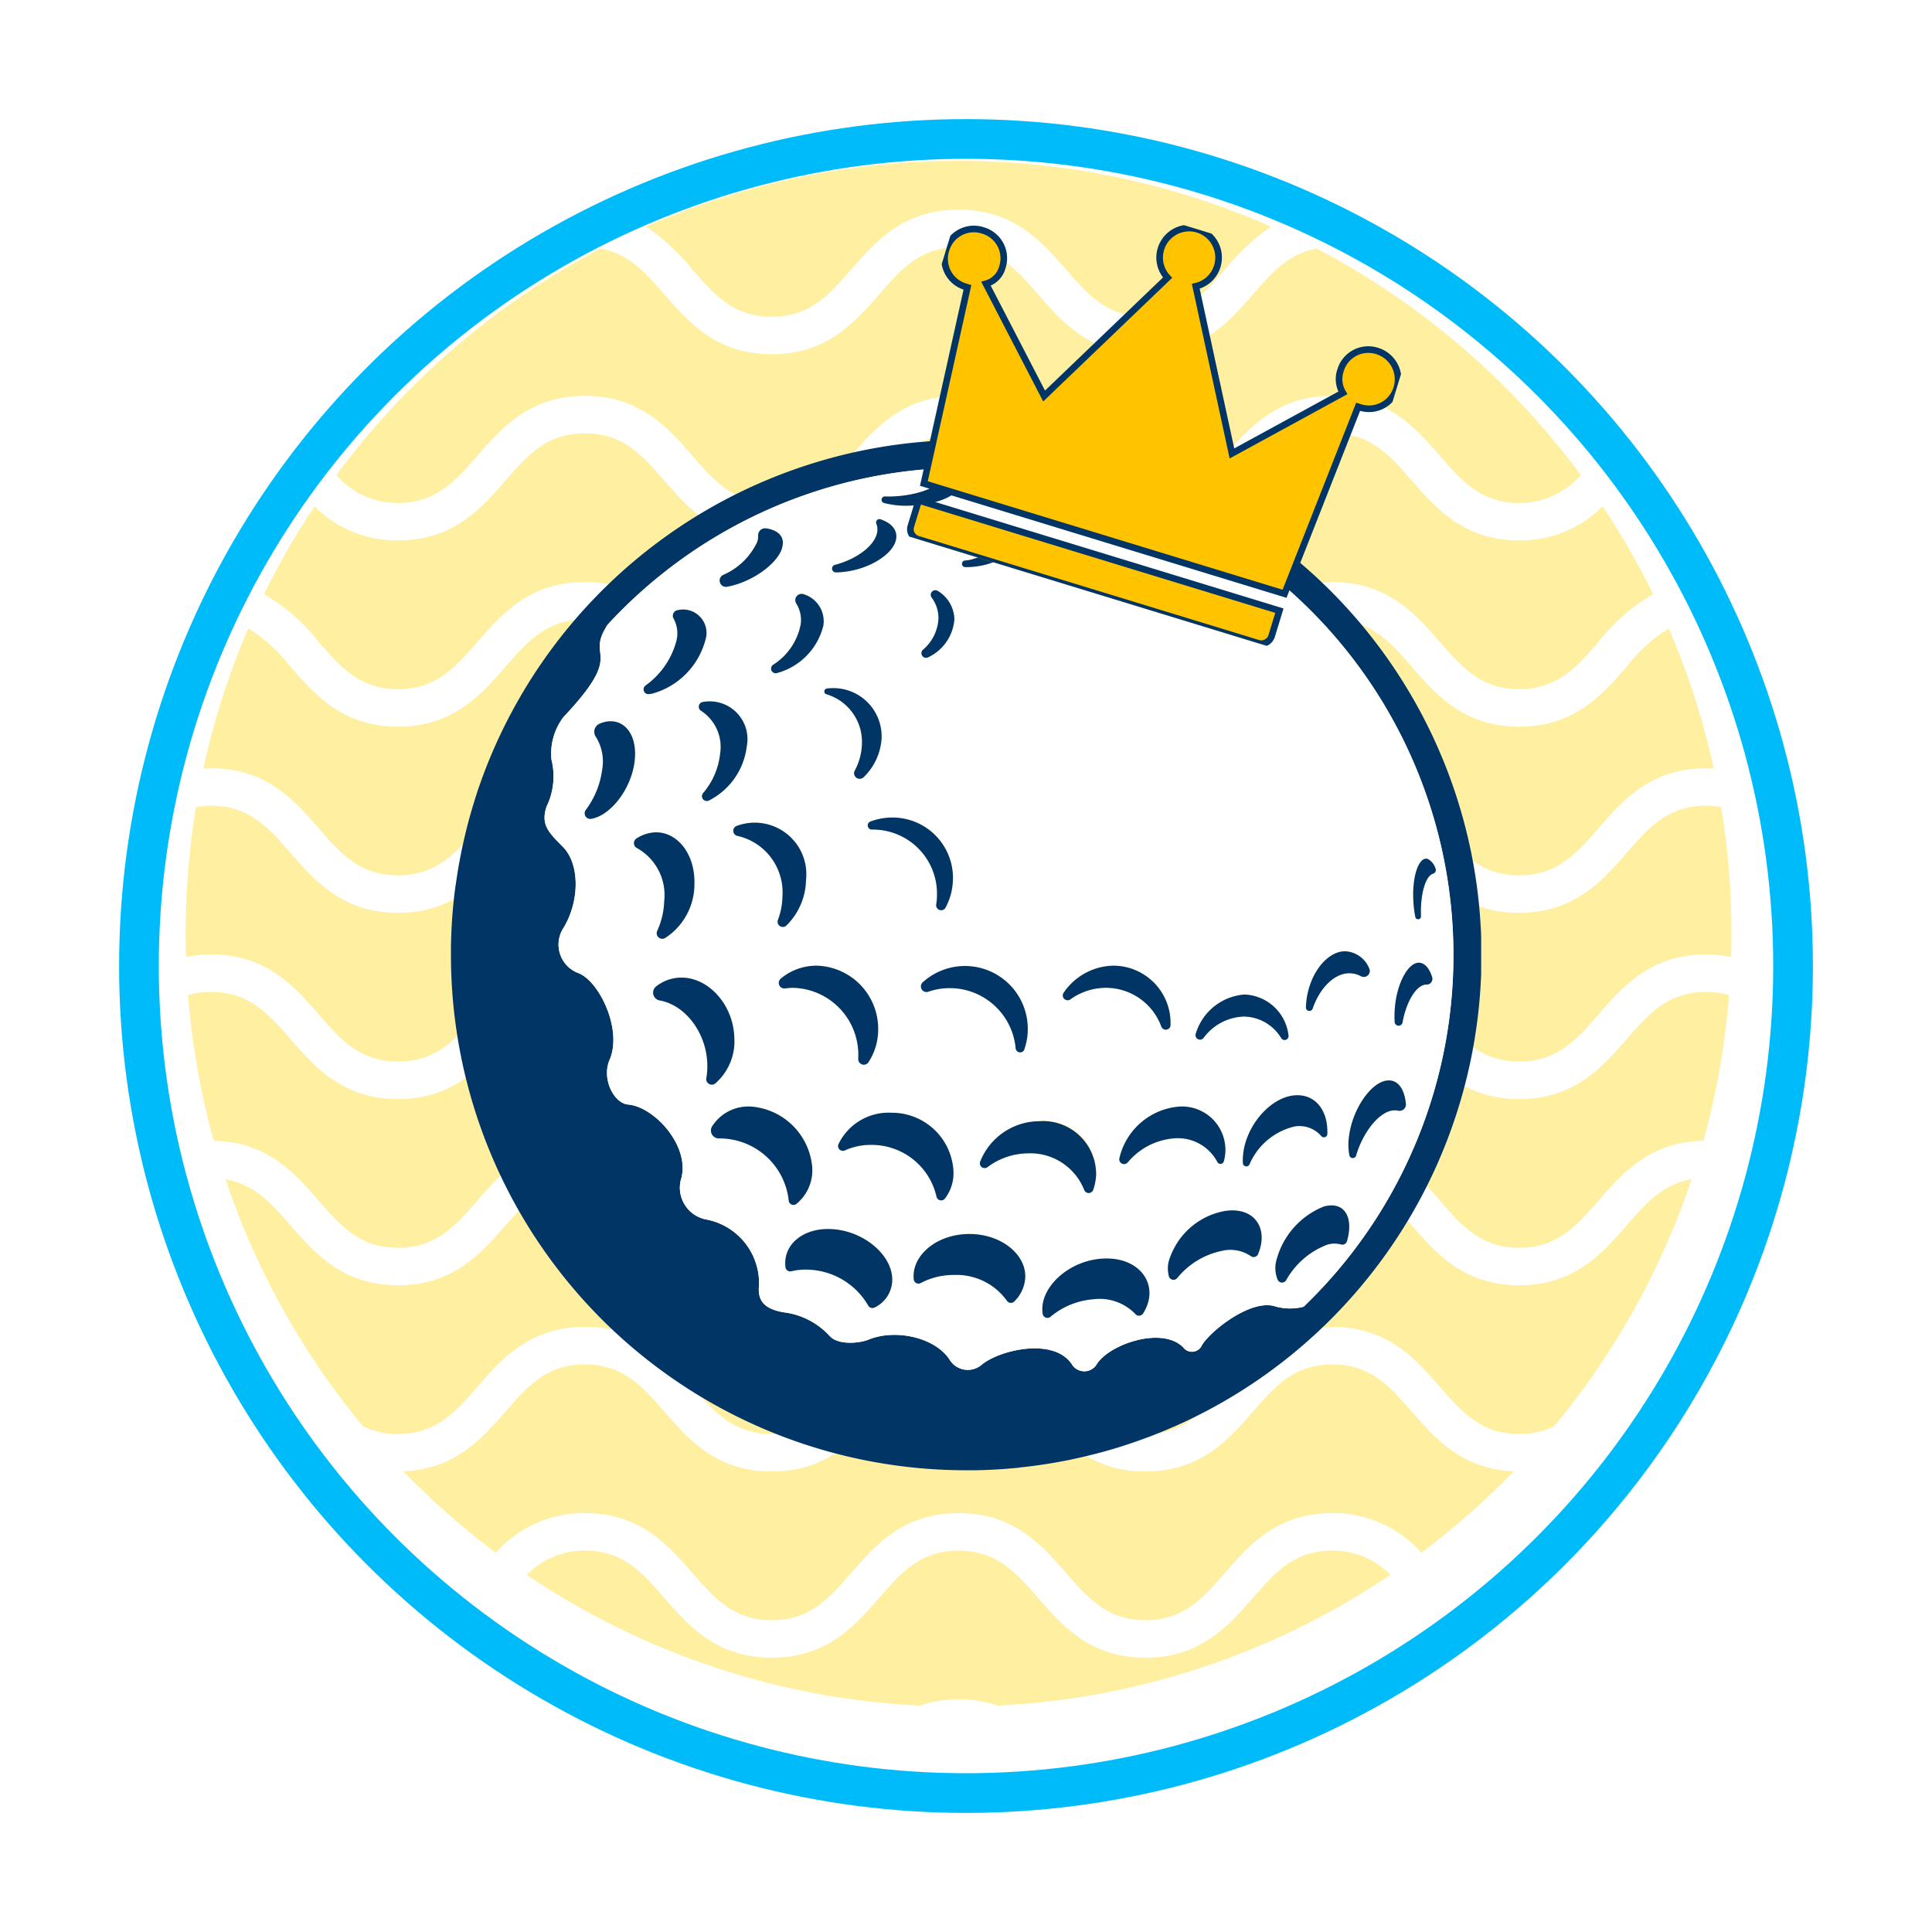 <svg xmlns="http://www.w3.org/2000/svg" xmlns:xlink="http://www.w3.org/1999/xlink" width="146" height="146" viewBox="0 0 146 146">
  <defs>
    <filter id="Ellipse_1" x="0" y="0" width="146" height="146" filterUnits="userSpaceOnUse">
      <feOffset dy="3" input="SourceAlpha"/>
      <feGaussianBlur stdDeviation="3" result="blur"/>
      <feFlood flood-color="#003566" flood-opacity="0.322"/>
      <feComposite operator="in" in2="blur"/>
      <feComposite in="SourceGraphic"/>
    </filter>
    <clipPath id="clip-path">
      <rect id="Rectangle_12" data-name="Rectangle 12" width="116.816" height="116.743" fill="none"/>
    </clipPath>
    <clipPath id="clip-path-2">
      <rect id="Rectangle_10" data-name="Rectangle 10" width="77.858" height="77.857" fill="none"/>
    </clipPath>
    <clipPath id="clip-path-3">
      <rect id="Rectangle_11" data-name="Rectangle 11" width="35.623" height="28.573" fill="#ffc300" stroke="#003566" stroke-width="0.5"/>
    </clipPath>
  </defs>
  <g id="player1_" data-name="player1`" transform="translate(-114.299 -314.299)">
    <g transform="matrix(1, 0, 0, 1, 114.3, 314.3)" filter="url(#Ellipse_1)">
      <g id="Ellipse_1-2" data-name="Ellipse 1" transform="translate(9 6)" fill="#fff" stroke="#00bbf9" stroke-width="3">
        <circle cx="64" cy="64" r="64" stroke="none"/>
        <circle cx="64" cy="64" r="62.5" fill="none"/>
      </g>
    </g>
    <g id="Group_9" data-name="Group 9" transform="translate(128.33 326.447)">
      <g id="Group_8" data-name="Group 8" clip-path="url(#clip-path)">
        <path id="Path_40" data-name="Path 40" d="M144.044,8.227c1.667,1.911,3.107,3.561,5.994,3.561s4.326-1.65,5.994-3.561C157.885,6.1,159.985,3.7,164.159,3.7s6.274,2.407,8.128,4.532c1.667,1.911,3.107,3.561,5.993,3.561s4.325-1.65,5.993-3.561a15.967,15.967,0,0,1,3.493-3.252,58.536,58.536,0,0,0-47.219,0,15.955,15.955,0,0,1,3.5,3.254" transform="translate(-105.746 -0.001)" fill="rgba(255,214,10,0.38)"/>
        <path id="Path_41" data-name="Path 41" d="M150.351,375.422c-3.9-.153-5.93-2.464-7.721-4.517-1.667-1.911-3.106-3.561-5.992-3.561s-4.325,1.65-5.993,3.561c-1.853,2.124-3.953,4.531-8.127,4.531s-6.275-2.407-8.128-4.531c-1.667-1.911-3.107-3.561-5.994-3.561s-4.326,1.65-5.993,3.561c-1.853,2.124-3.954,4.531-8.128,4.531s-6.275-2.407-8.128-4.531c-1.667-1.911-3.107-3.561-5.994-3.561s-4.326,1.65-5.994,3.561c-1.792,2.054-3.821,4.366-7.727,4.517a58.743,58.743,0,0,0,6.989,6.16,8.9,8.9,0,0,1,6.731-3c4.174,0,6.275,2.407,8.128,4.532,1.667,1.911,3.107,3.561,5.994,3.561s4.326-1.65,5.994-3.561c1.853-2.124,3.954-4.532,8.128-4.532s6.274,2.407,8.128,4.532c1.667,1.911,3.107,3.561,5.993,3.561s4.325-1.65,5.993-3.561c1.853-2.124,3.953-4.532,8.127-4.532a8.9,8.9,0,0,1,6.728,3,58.711,58.711,0,0,0,6.986-6.157" transform="translate(-49.984 -276.386)" fill="rgba(255,214,10,0.38)"/>
        <path id="Path_42" data-name="Path 42" d="M118.061,314.074c-1.853,2.124-3.954,4.531-8.128,4.531s-6.274-2.407-8.127-4.531c-1.667-1.911-3.107-3.561-5.992-3.561s-4.326,1.65-5.993,3.561c-1.853,2.124-3.953,4.531-8.127,4.531s-6.275-2.407-8.128-4.531c-1.667-1.911-3.107-3.561-5.993-3.561s-4.326,1.65-5.993,3.561c-1.853,2.124-3.954,4.531-8.128,4.531s-6.275-2.407-8.128-4.531c-1.667-1.911-3.107-3.561-5.994-3.561s-4.326,1.65-5.994,3.561c-1.853,2.124-3.954,4.531-8.128,4.531s-6.275-2.407-8.129-4.531c-1.443-1.654-2.718-3.11-4.905-3.473a58.3,58.3,0,0,0,10.379,18.654,5.841,5.841,0,0,0,2.655.59c2.886,0,4.326-1.65,5.994-3.561,1.853-2.124,3.954-4.531,8.128-4.531s6.275,2.407,8.128,4.531c1.667,1.911,3.107,3.561,5.994,3.561s4.326-1.65,5.994-3.561c1.853-2.124,3.954-4.531,8.128-4.531s6.274,2.407,8.128,4.531c1.667,1.911,3.107,3.561,5.993,3.561s4.326-1.65,5.993-3.561c1.853-2.124,3.953-4.531,8.127-4.531s6.274,2.407,8.127,4.531c1.667,1.911,3.106,3.561,5.992,3.561a5.839,5.839,0,0,0,2.647-.587A58.306,58.306,0,0,0,122.962,310.6c-2.185.363-3.459,1.819-4.9,3.472" transform="translate(-9.16 -233.627)" fill="rgba(255,214,10,0.38)"/>
        <path id="Path_43" data-name="Path 43" d="M165,424.176c-2.886,0-4.325,1.65-5.993,3.561-1.853,2.124-3.953,4.531-8.127,4.531s-6.275-2.407-8.128-4.531c-1.667-1.911-3.107-3.561-5.993-3.561s-4.326,1.65-5.993,3.561c-1.853,2.124-3.954,4.531-8.128,4.531s-6.275-2.407-8.128-4.531c-1.667-1.911-3.107-3.561-5.994-3.561a6,6,0,0,0-4.386,1.833,58.091,58.091,0,0,0,29.68,9.88,9.409,9.409,0,0,1,5.9,0,58.09,58.09,0,0,0,29.675-9.882A6,6,0,0,0,165,424.176" transform="translate(-78.349 -319.146)" fill="rgba(255,214,10,0.38)"/>
        <path id="Path_44" data-name="Path 44" d="M116.032,196.95a6.574,6.574,0,0,0-1.138-.1c-2.887,0-4.326,1.65-5.994,3.561-1.853,2.124-3.954,4.531-8.128,4.531s-6.274-2.407-8.126-4.531c-1.667-1.911-3.106-3.561-5.992-3.561s-4.326,1.65-5.993,3.561c-1.853,2.124-3.953,4.531-8.127,4.531s-6.275-2.407-8.128-4.531c-1.667-1.911-3.107-3.561-5.993-3.561s-4.326,1.65-5.994,3.561c-1.853,2.124-3.953,4.531-8.128,4.531s-6.275-2.407-8.128-4.531c-1.667-1.911-3.107-3.561-5.994-3.561s-4.326,1.65-5.994,3.561c-1.853,2.124-3.954,4.531-8.128,4.531s-6.275-2.407-8.129-4.531c-1.667-1.911-3.108-3.561-5.995-3.561a6.579,6.579,0,0,0-1.141.1A58.8,58.8,0,0,0,0,206.518c0,.59.011,1.177.029,1.763a9.44,9.44,0,0,1,1.9-.189c4.175,0,6.275,2.408,8.129,4.531,1.668,1.911,3.108,3.561,5.995,3.561s4.326-1.65,5.994-3.561C23.9,210.5,26,208.091,30.17,208.091s6.275,2.408,8.128,4.531c1.667,1.911,3.107,3.561,5.994,3.561s4.326-1.65,5.994-3.561c1.853-2.124,3.954-4.531,8.128-4.531s6.274,2.408,8.128,4.531c1.667,1.911,3.107,3.561,5.993,3.561s4.326-1.65,5.993-3.561c1.853-2.124,3.953-4.531,8.127-4.531s6.274,2.408,8.127,4.531c1.667,1.911,3.107,3.561,5.992,3.561s4.326-1.65,5.993-3.561c1.853-2.124,3.954-4.531,8.128-4.531a9.454,9.454,0,0,1,1.894.189c.017-.586.029-1.172.029-1.762a58.783,58.783,0,0,0-.784-9.568" transform="translate(0 -148.11)" fill="rgba(255,214,10,0.38)"/>
        <path id="Path_45" data-name="Path 45" d="M112.973,143.582c-1.853,2.124-3.954,4.531-8.128,4.531s-6.274-2.408-8.127-4.532c-1.667-1.911-3.107-3.561-5.992-3.561s-4.325,1.65-5.993,3.561c-1.853,2.124-3.953,4.532-8.127,4.532s-6.275-2.408-8.128-4.532c-1.667-1.911-3.107-3.561-5.993-3.561s-4.326,1.65-5.993,3.561c-1.853,2.124-3.954,4.532-8.128,4.532s-6.275-2.408-8.128-4.531c-1.667-1.911-3.107-3.561-5.994-3.561s-4.326,1.65-5.994,3.561c-1.853,2.124-3.954,4.531-8.128,4.531s-6.275-2.408-8.129-4.531a11.923,11.923,0,0,0-3.185-2.891,57.958,57.958,0,0,0-3.395,10.591c.192-.011.384-.021.585-.021,4.174,0,6.275,2.407,8.129,4.531,1.667,1.911,3.107,3.561,5.995,3.561s4.326-1.65,5.994-3.561c1.853-2.124,3.954-4.531,8.128-4.531s6.275,2.407,8.128,4.531c1.667,1.911,3.107,3.561,5.994,3.561s4.326-1.65,5.994-3.561c1.853-2.124,3.954-4.531,8.128-4.531s6.274,2.407,8.128,4.531c1.667,1.911,3.107,3.561,5.993,3.561s4.325-1.65,5.993-3.561c1.853-2.124,3.953-4.531,8.127-4.531s6.274,2.407,8.127,4.531c1.667,1.911,3.106,3.561,5.992,3.561s4.326-1.65,5.993-3.561c1.853-2.124,3.954-4.531,8.128-4.531.2,0,.391.01.582.021a57.944,57.944,0,0,0-3.395-10.589,11.931,11.931,0,0,0-3.181,2.89" transform="translate(-4.073 -105.35)" fill="rgba(255,214,10,0.38)"/>
        <path id="Path_46" data-name="Path 46" d="M10.611,269.453c1.667,1.911,3.107,3.561,5.995,3.561s4.326-1.65,5.994-3.561c1.853-2.124,3.954-4.531,8.128-4.531s6.275,2.407,8.128,4.531c1.667,1.911,3.107,3.561,5.994,3.561s4.326-1.65,5.994-3.561c1.853-2.124,3.954-4.531,8.128-4.531s6.274,2.407,8.128,4.532c1.667,1.91,3.107,3.561,5.993,3.561s4.326-1.65,5.993-3.561c1.853-2.124,3.953-4.532,8.127-4.532s6.274,2.407,8.127,4.532c1.667,1.911,3.107,3.561,5.992,3.561s4.326-1.65,5.993-3.561c1.822-2.089,3.888-4.446,7.926-4.524a58.228,58.228,0,0,0,1.941-11.01,6.207,6.207,0,0,0-1.739-.237c-2.886,0-4.326,1.65-5.994,3.561-1.853,2.124-3.954,4.531-8.128,4.531s-6.274-2.407-8.127-4.531c-1.667-1.911-3.107-3.561-5.992-3.561s-4.325,1.65-5.993,3.561c-1.853,2.124-3.953,4.531-8.127,4.531s-6.275-2.407-8.128-4.531c-1.667-1.911-3.107-3.561-5.994-3.561s-4.326,1.65-5.993,3.561c-1.853,2.124-3.954,4.531-8.128,4.531s-6.275-2.407-8.128-4.531c-1.667-1.911-3.107-3.561-5.994-3.561s-4.326,1.65-5.994,3.561c-1.853,2.124-3.954,4.531-8.128,4.531s-6.275-2.407-8.129-4.531c-1.667-1.911-3.108-3.561-5.995-3.561a6.209,6.209,0,0,0-1.742.237,58.219,58.219,0,0,0,1.941,11.009c4.04.077,6.107,2.435,7.929,4.524" transform="translate(-0.558 -190.869)" fill="rgba(255,214,10,0.38)"/>
        <path id="Path_47" data-name="Path 47" d="M28.054,98.961c1.667,1.911,3.108,3.561,5.995,3.561s4.326-1.65,5.994-3.561C41.9,96.837,44,94.429,48.17,94.429s6.275,2.407,8.128,4.531c1.667,1.911,3.107,3.561,5.994,3.561s4.326-1.65,5.994-3.561c1.853-2.124,3.954-4.531,8.128-4.531s6.274,2.407,8.128,4.531c1.667,1.911,3.107,3.561,5.993,3.561s4.326-1.65,5.993-3.561c1.853-2.124,3.953-4.531,8.127-4.531s6.274,2.407,8.127,4.531c1.667,1.911,3.107,3.561,5.992,3.561s4.326-1.65,5.993-3.561a14.2,14.2,0,0,1,4.127-3.613,58.351,58.351,0,0,0-3.816-6.646,8.7,8.7,0,0,1-6.3,2.581c-4.174,0-6.274-2.407-8.127-4.532-1.667-1.911-3.106-3.561-5.992-3.561s-4.325,1.65-5.993,3.561c-1.853,2.124-3.953,4.532-8.127,4.532s-6.275-2.407-8.128-4.532C80.739,84.84,79.3,83.19,76.413,83.19s-4.326,1.65-5.993,3.561c-1.853,2.124-3.954,4.532-8.128,4.532s-6.275-2.407-8.128-4.531C52.5,84.84,51.057,83.19,48.17,83.19s-4.326,1.65-5.994,3.561c-1.853,2.124-3.954,4.531-8.128,4.531A8.7,8.7,0,0,1,27.741,88.7a58.351,58.351,0,0,0-3.817,6.647,14.188,14.188,0,0,1,4.13,3.614" transform="translate(-18 -62.591)" fill="rgba(255,214,10,0.38)"/>
        <path id="Path_48" data-name="Path 48" d="M115.263,29.92c-1.853,2.124-3.953,4.532-8.127,4.532s-6.275-2.408-8.128-4.532c-1.667-1.911-3.107-3.561-5.994-3.561s-4.326,1.65-5.993,3.561c-1.853,2.124-3.954,4.532-8.128,4.532s-6.275-2.408-8.128-4.531c-1.421-1.629-2.681-3.065-4.809-3.454A58.674,58.674,0,0,0,45.989,43.591a6.164,6.164,0,0,0,4.661,2.1c2.887,0,4.326-1.65,5.994-3.561C58.5,40.006,60.6,37.6,64.772,37.6s6.275,2.407,8.128,4.531c1.667,1.911,3.107,3.561,5.994,3.561s4.326-1.65,5.994-3.561c1.853-2.124,3.954-4.531,8.128-4.531s6.274,2.407,8.128,4.531c1.667,1.911,3.107,3.561,5.993,3.561s4.326-1.65,5.993-3.561c1.853-2.124,3.953-4.531,8.127-4.531s6.274,2.407,8.127,4.531c1.667,1.911,3.107,3.561,5.992,3.561a6.16,6.16,0,0,0,4.658-2.1,58.664,58.664,0,0,0-19.967-17.125c-2.124.391-3.382,1.825-4.8,3.453" transform="translate(-34.602 -19.832)" fill="rgba(255,214,10,0.38)"/>
      </g>
    </g>
    <g id="Group_2" data-name="Group 2" transform="translate(148.37 347.549)">
      <g id="Group_1" data-name="Group 1" clip-path="url(#clip-path-2)">
        <path id="Path_1" data-name="Path 1" d="M38.929,0A38.944,38.944,0,0,0,1.97,26.672l0,.011q-.082.245-.159.49a.087.087,0,0,0,0,.014q-.4,1.26-.713,2.556s0,.005,0,.009q-.059.243-.115.488c-.006.029-.012.058-.02.086-.031.138-.061.276-.091.415-.009.041-.017.081-.026.122-.027.127-.053.256-.079.384-.009.046-.018.093-.028.139-.024.124-.047.248-.07.372-.01.048-.019.1-.028.146-.022.124-.045.248-.066.372l-.024.143c-.022.13-.044.26-.064.391-.006.041-.013.083-.02.125-.023.151-.046.3-.068.456,0,.02-.005.04-.009.06Q.309,33.974.249,34.5c-.005.046-.01.093-.015.139l-.04.378c-.005.061-.012.123-.017.184-.011.112-.021.224-.031.336-.005.068-.011.135-.017.2-.008.107-.017.214-.024.321-.005.07-.011.142-.015.213-.007.1-.013.208-.02.313,0,.072-.009.145-.012.217-.005.1-.011.209-.015.315,0,.071-.007.143-.01.215,0,.109-.008.217-.012.325,0,.069,0,.137-.006.2,0,.119-.005.238-.008.357,0,.058,0,.116,0,.174q0,.266,0,.532A38.929,38.929,0,0,0,38.929,77.857c.182,0,.363,0,.543,0l.177,0,.367-.008.207-.007c.112,0,.225-.007.337-.012l.215-.009.332-.017.21-.012.346-.022.192-.013.4-.033.13-.011q.27-.023.538-.051L43,77.646l.454-.05.166-.02.366-.045.186-.025.347-.048.188-.028.352-.053.175-.029.384-.064.137-.024q.531-.094,1.057-.2l.063-.014.454-.1.128-.029c.13-.029.26-.059.39-.089l.143-.034.381-.093.137-.035.4-.1.11-.029c.159-.043.318-.086.476-.13l.028-.008q.528-.148,1.05-.312l.015-.005q.245-.076.487-.157l.071-.023.436-.147.08-.028.436-.153.065-.024q.241-.087.48-.176l.011,0q1.022-.385,2.015-.825l.006,0c.163-.072.326-.146.487-.22l.009,0A38.934,38.934,0,0,0,38.929,0M64.441,65.5a4.112,4.112,0,0,1-2.128-.022c-1.892-.623-5.052,1.981-5.576,2.969a.823.823,0,0,1-1.4.115c-1.622-1.622-5.647-.193-6.538,1.3a1.1,1.1,0,0,1-1.833.045c-1.333-2.135-5.49-1.161-6.861-.02a1.608,1.608,0,0,1-2.385-.339c-1.107-1.776-4.188-2.385-6.162-1.562-.646.27-2.339.452-2.97-.318a5.636,5.636,0,0,0-3.474-1.753c-1.574-.282-1.946-.982-1.825-2.072a4.911,4.911,0,0,0-3.98-4.936,2.449,2.449,0,0,1-1.941-2.963c.813-2.492-1.97-5.559-3.972-5.725-1.074-.089-2.028-1.939-1.4-3.386.988-2.293-.806-5.985-2.384-6.556A2.3,2.3,0,0,1,8.5,36.887c1.241-2.031,1.255-4.851-.045-6.151C7.331,29.607,6.794,29.05,7.233,27.7a5.221,5.221,0,0,0,.37-3.546,4.555,4.555,0,0,1,.911-3.22c4.625-4.908,1.769-4.356,3.183-6.738.039-.066.076-.133.113-.2A36.837,36.837,0,1,1,64.441,65.5" transform="translate(0 0)" fill="#003566"/>
        <path id="Path_2" data-name="Path 2" d="M111.313,23.46A36.74,36.74,0,0,0,84.194,35.367c-.037.066-.074.133-.113.2-1.414,2.382,1.442,1.829-3.183,6.738a4.555,4.555,0,0,0-.911,3.22,5.221,5.221,0,0,1-.37,3.546c-.439,1.35.1,1.908,1.226,3.036,1.3,1.3,1.287,4.121.045,6.151A2.3,2.3,0,0,0,82,61.649c1.578.571,3.372,4.263,2.384,6.556-.625,1.447.33,3.3,1.4,3.386,2,.166,4.785,3.232,3.972,5.725A2.449,2.449,0,0,0,91.7,80.278a4.911,4.911,0,0,1,3.98,4.936C95.558,86.3,95.93,87,97.5,87.287a5.636,5.636,0,0,1,3.474,1.753c.631.77,2.324.588,2.97.318,1.974-.823,5.055-.214,6.162,1.562a1.608,1.608,0,0,0,2.385.339c1.37-1.14,5.528-2.114,6.861.02a1.1,1.1,0,0,0,1.833-.045c.891-1.5,4.916-2.924,6.538-1.3a.823.823,0,0,0,1.4-.115c.524-.988,3.684-3.592,5.576-2.969a4.112,4.112,0,0,0,2.128.022,36.837,36.837,0,0,0-25.512-63.41M137,64.218c.086-2.309,1.51-4.21,2.958-4.21a2.066,2.066,0,0,1,1.818,1.277.455.455,0,0,1-.623.609,1.806,1.806,0,0,0-.878-.222c-1.122,0-2.227,1.1-2.768,2.669a.261.261,0,0,1-.508-.094c0-.01,0-.019,0-.029m-8.324,2.008a4.173,4.173,0,0,1,3.683-2.955,3.482,3.482,0,0,1,3.322,3.082.3.3,0,0,1-.548.217,3.342,3.342,0,0,0-2.848-1.63,3.935,3.935,0,0,0-3.02,1.613.341.341,0,0,1-.589-.326m-9.987-3.084a4.632,4.632,0,0,1,3.777-2.047,4.329,4.329,0,0,1,4.3,4.474.361.361,0,0,1-.7.127,4.464,4.464,0,0,0-4.189-2.928,4.642,4.642,0,0,0-2.686.875.362.362,0,0,1-.507-.5m-4.24-37.505a4.345,4.345,0,0,0,3.036-.7.452.452,0,0,1,.6-.07.849.849,0,0,1,.308.344c.262.61-1.061,1.193-2.994,1.123a8.854,8.854,0,0,1-1-.091.3.3,0,0,1,.054-.6M98.3,62.769a4.465,4.465,0,0,0-.65.046.422.422,0,0,1-.331-.741,4.208,4.208,0,0,1,2.722-.978,4.775,4.775,0,0,1,4.64,4.746,4.525,4.525,0,0,1-.732,2.547.422.422,0,0,1-.774-.252c0-.1.007-.2.005-.3A5.06,5.06,0,0,0,98.3,62.769M94.051,51.287a.393.393,0,0,1-.065-.756,3.9,3.9,0,0,1,5.237,4.091,4.946,4.946,0,0,1-1.48,3.432.393.393,0,0,1-.642-.42,5.333,5.333,0,0,0,.341-1.78,4.371,4.371,0,0,0-3.391-4.567m10.152-.479a.316.316,0,0,1-.117-.611,4.736,4.736,0,0,1,1.567-.3,4.568,4.568,0,0,1,4.673,4.593,4.677,4.677,0,0,1-.565,2.228.377.377,0,0,1-.7-.236,4.985,4.985,0,0,0,.06-.77,4.839,4.839,0,0,0-4.915-4.9m4.513-17.527a.349.349,0,0,1,.474-.5,2.568,2.568,0,0,1,1.242,2.168,3.456,3.456,0,0,1-1.98,2.84.349.349,0,0,1-.4-.563,3.293,3.293,0,0,0,1.18-2.382,2.6,2.6,0,0,0-.512-1.565m-.666,29.066a4.748,4.748,0,0,1,7.675,5.075.341.341,0,0,1-.659-.087,5,5,0,0,0-6.6-4.276.422.422,0,0,1-.421-.712m3.181-31.871a3.109,3.109,0,0,0,.413-.058c1.511-.375,2.511-1.276,2.4-2.2,0-.029-.008-.057-.012-.085a.3.3,0,0,1,.507-.272,1.46,1.46,0,0,1,.473.884c.134,1.139-1.548,2.236-3.762,2.233a.251.251,0,0,1-.022-.5m-6.295-4.621a.252.252,0,0,1,.255-.214q.261.007.539,0c1.794-.062,3.3-.627,3.623-1.184a.25.25,0,0,1,.274-.118c.609.141.993.369.992.678,0,.579-1.58,1.25-3.512,1.316a6.668,6.668,0,0,1-1.989-.2.251.251,0,0,1-.181-.279M101.4,30.806c1.729-.451,3.091-1.531,3.206-2.53a1.187,1.187,0,0,0-.073-.584.251.251,0,0,1,.314-.331c.793.266,1.27.764,1.189,1.439-.133,1.14-2.017,2.382-4.144,2.554-.142.012-.281.019-.415.02a.289.289,0,0,1-.077-.568m-.8,9.544a.222.222,0,0,1,.2-.2,3.649,3.649,0,0,1,4.123,3.731,4.455,4.455,0,0,1-1.353,2.962.423.423,0,0,1-.673-.5,4.5,4.5,0,0,0,.538-1.963,3.751,3.751,0,0,0-2.686-3.8.221.221,0,0,1-.154-.237m-2.121-6.622a.475.475,0,0,1,.561-.7,2.132,2.132,0,0,1,1.484,2.376,4.93,4.93,0,0,1-3.5,3.58.349.349,0,0,1-.3-.62,4.655,4.655,0,0,0,2.085-3.035,2.341,2.341,0,0,0-.331-1.6m-5.529-2.16a5.048,5.048,0,0,0,2.579-2.491,1.426,1.426,0,0,0,.068-.486.529.529,0,0,1,.6-.546c.945.138,1.464.666,1.2,1.5-.363,1.18-2.28,2.575-4.155,2.909a.475.475,0,0,1-.3-.891m1.786,12.957a5.286,5.286,0,0,1-2.862,4.09.363.363,0,0,1-.437-.56,5.473,5.473,0,0,0,1.286-2.983A3.25,3.25,0,0,0,91.3,41.838a.363.363,0,0,1,.128-.672,2.854,2.854,0,0,1,3.317,3.359m-7.648-4.6a6.026,6.026,0,0,0,2.323-3.344,2.311,2.311,0,0,0-.2-1.7.431.431,0,0,1,.326-.653,1.769,1.769,0,0,1,2.045,2.344,5.734,5.734,0,0,1-3.955,3.954c-.1.021-.192.037-.283.047a.363.363,0,0,1-.259-.653M82.987,50a.422.422,0,0,1-.407-.669,6.487,6.487,0,0,0,1.238-3.039,3.52,3.52,0,0,0-.47-2.479.67.67,0,0,1,.291-1.009,2.562,2.562,0,0,1,.282-.1c1.475-.411,2.609.861,2.346,2.962S84.445,49.757,82.987,50m3.488,2.218a.421.421,0,0,1-.059-.74,2.855,2.855,0,0,1,1.2-.445c1.753-.216,3.265,1.522,3.178,3.934A4.835,4.835,0,0,1,88.57,59.01a.422.422,0,0,1-.587-.546,5.816,5.816,0,0,0,.528-2.244,4.066,4.066,0,0,0-2.036-4m5.215,17.376a5.314,5.314,0,0,0,.074-1.058c-.062-2.324-1.618-4.452-3.6-4.81a.6.6,0,0,1-.264-1.065A3.076,3.076,0,0,1,89.824,62c2.05,0,3.917,2.061,3.984,4.557a4.21,4.21,0,0,1-1.436,3.436.421.421,0,0,1-.682-.4m.99,4.557a.6.6,0,0,1-.552-.916A3.248,3.248,0,0,1,95.2,71.755a5.021,5.021,0,0,1,4.481,4.48,3.281,3.281,0,0,1-1.182,2.86.362.362,0,0,1-.585-.253,5.258,5.258,0,0,0-5.234-4.693m11.731,12.774a.36.36,0,0,1-.278.027.365.365,0,0,1-.215-.18,5.439,5.439,0,0,0-4.351-2.693,4.674,4.674,0,0,0-1.454.112.361.361,0,0,1-.445-.308c-.207-1.729,1.382-3.033,3.592-2.873,2.319.162,4.36,1.889,4.473,3.648a2.334,2.334,0,0,1-1.322,2.268m-.169-12.28a4.76,4.76,0,0,0-2.084.419.362.362,0,0,1-.479-.478,4.208,4.208,0,0,1,4.011-2.37,4.658,4.658,0,0,1,4.674,4.373,3.173,3.173,0,0,1-.641,2.105.361.361,0,0,1-.641-.154,5.025,5.025,0,0,0-4.841-3.9m11.544,10.074a2.725,2.725,0,0,1-.826,1.753.362.362,0,0,1-.562-.062,4.679,4.679,0,0,0-3.989-1.941,5.3,5.3,0,0,0-2.517.61.361.361,0,0,1-.531-.284c0-.025,0-.051-.006-.077-.113-1.757,1.772-3.347,4.215-3.344s4.329,1.587,4.216,3.344m.153-9.438a5.173,5.173,0,0,0-3,1.04.361.361,0,0,1-.557-.412,4.827,4.827,0,0,1,4.434-3.056,3.906,3.906,0,0,1,4.112,5.183.362.362,0,0,1-.681.006,4.385,4.385,0,0,0-4.306-2.761m8.753,12.1a.362.362,0,0,1-.579.042,3.747,3.747,0,0,0-3.182-1.116,5.713,5.713,0,0,0-3.232,1.322.361.361,0,0,1-.591-.219c-.3-1.917,1.892-3.993,4.454-4.172,2.909-.21,4.464,2.04,3.13,4.144M123.53,75.966a.362.362,0,0,1-.628-.31,5.055,5.055,0,0,1,4.4-3.9,3.276,3.276,0,0,1,3.5,4.11.261.261,0,0,1-.488.07,3.38,3.38,0,0,0-3.343-1.783,5.088,5.088,0,0,0-3.437,1.814m9.854,6.928a.362.362,0,0,1-.55.148,2.746,2.746,0,0,0-2.125-.408,5.9,5.9,0,0,0-3.437,2.072.362.362,0,0,1-.626-.133,2.368,2.368,0,0,1-.034-1.059,5.437,5.437,0,0,1,4.248-3.879c2.231-.352,3.352,1.3,2.523,3.258m-.648-6.783a.262.262,0,0,1-.5-.1,4.45,4.45,0,0,1,.023-.682c.238-2.17,2.02-4.206,3.776-4.422,1.639-.2,2.654,1.108,2.582,2.907a.262.262,0,0,1-.176.236.259.259,0,0,1-.283-.077,2.18,2.18,0,0,0-2.008-.727,4.925,4.925,0,0,0-3.418,2.865m7.435,5.541c-.021.09-.045.179-.071.268a.362.362,0,0,1-.454.241,1.851,1.851,0,0,0-1.065.028,5.992,5.992,0,0,0-3.076,2.676.36.36,0,0,1-.633-.023,2.283,2.283,0,0,1-.086-1.544,6,6,0,0,1,3.56-4c1.48-.415,2.21.69,1.825,2.351m4.221-9.709a.486.486,0,0,1-.427.107,1.184,1.184,0,0,0-.538.007c-1.006.226-2.128,1.673-2.637,3.388a.261.261,0,0,1-.506-.022,4.347,4.347,0,0,1-.028-1.428c.256-2.02,1.575-3.945,2.731-4.2.9-.2,1.456.545,1.568,1.741a.482.482,0,0,1-.162.409m2.082-9.6a.446.446,0,0,1-.362.176H146.1c-.726,0-1.5,1.219-1.8,2.865a.3.3,0,0,1-.313.241.3.3,0,0,1-.282-.281,7.1,7.1,0,0,1-.007-.72c.078-2.065.99-3.758,1.829-3.757.45,0,.795.415,1.01,1.078a.437.437,0,0,1-.064.4m.126-8.192c-.548.159-.968,1.5-.906,3.213a.216.216,0,0,1-.428.049,8.8,8.8,0,0,1-.155-1.377c-.07-1.933.513-3.256,1.124-2.994a1.264,1.264,0,0,1,.557.7.3.3,0,0,1-.192.406" transform="translate(-72.384 -21.37)" fill="#fff"/>
        <path id="Path_3" data-name="Path 3" d="M370.993,33.9c0,.579-1.58,1.25-3.512,1.316a6.669,6.669,0,0,1-1.989-.2.251.251,0,0,1,.074-.493q.26.007.539,0c1.794-.062,3.3-.627,3.623-1.184a.25.25,0,0,1,.273-.118c.609.141.993.369.992.678" transform="translate(-332.76 -30.256)" fill="#003566"/>
        <path id="Path_4" data-name="Path 4" d="M469.9,39.84a8.851,8.851,0,0,1-1-.091.3.3,0,0,1,.054-.6,4.345,4.345,0,0,0,3.036-.7.452.452,0,0,1,.6-.07.849.849,0,0,1,.308.344c.262.61-1.061,1.193-2.994,1.123" transform="translate(-426.882 -34.88)" fill="#003566"/>
        <path id="Path_5" data-name="Path 5" d="M232.7,76.377c-.363,1.18-2.28,2.575-4.155,2.909a.475.475,0,0,1-.3-.891,5.048,5.048,0,0,0,2.579-2.491,1.428,1.428,0,0,0,.068-.486.529.529,0,0,1,.6-.546c.945.138,1.464.666,1.2,1.5" transform="translate(-207.671 -68.196)" fill="#003566"/>
        <path id="Path_6" data-name="Path 6" d="M328.142,68.554c-.133,1.14-2.017,2.382-4.144,2.554-.142.012-.281.019-.415.021a.289.289,0,0,1-.077-.568c1.729-.451,3.091-1.531,3.206-2.53a1.187,1.187,0,0,0-.073-.584.251.251,0,0,1,.314-.331c.793.266,1.27.764,1.189,1.439" transform="translate(-294.486 -61.123)" fill="#003566"/>
        <path id="Path_7" data-name="Path 7" d="M433.669,75.1a.251.251,0,0,1-.022-.5,3.108,3.108,0,0,0,.413-.058c1.511-.375,2.511-1.276,2.4-2.2,0-.029-.008-.057-.012-.085a.3.3,0,0,1,.507-.272,1.46,1.46,0,0,1,.473.884c.134,1.139-1.548,2.236-3.762,2.233" transform="translate(-394.801 -65.492)" fill="#003566"/>
        <path id="Path_8" data-name="Path 8" d="M436.242,107.824Z" transform="translate(-397.374 -98.217)" fill="#003566"/>
        <path id="Path_9" data-name="Path 9" d="M168.119,146.513a5.733,5.733,0,0,1-3.955,3.954c-.1.021-.192.037-.283.047a.363.363,0,0,1-.259-.653,6.026,6.026,0,0,0,2.323-3.344,2.311,2.311,0,0,0-.2-1.7.431.431,0,0,1,.326-.653,1.769,1.769,0,0,1,2.045,2.344" transform="translate(-148.908 -131.31)" fill="#003566"/>
        <path id="Path_10" data-name="Path 10" d="M275.552,132.884a4.93,4.93,0,0,1-3.5,3.58.349.349,0,0,1-.3-.62,4.655,4.655,0,0,0,2.085-3.035,2.342,2.342,0,0,0-.331-1.6.475.475,0,0,1,.561-.7,2.132,2.132,0,0,1,1.484,2.376" transform="translate(-247.403 -118.853)" fill="#003566"/>
        <path id="Path_11" data-name="Path 11" d="M401.492,129.684a3.456,3.456,0,0,1-1.98,2.84.349.349,0,0,1-.4-.563,3.293,3.293,0,0,0,1.18-2.382,2.6,2.6,0,0,0-.512-1.565.349.349,0,0,1,.474-.5,2.568,2.568,0,0,1,1.242,2.168" transform="translate(-363.444 -116.102)" fill="#003566"/>
        <path id="Path_12" data-name="Path 12" d="M117.268,241.636c-.258,2.1-1.823,4.09-3.281,4.331a.422.422,0,0,1-.407-.669,6.487,6.487,0,0,0,1.238-3.039,3.519,3.519,0,0,0-.47-2.479.67.67,0,0,1,.291-1.009,2.564,2.564,0,0,1,.282-.1c1.475-.411,2.609.861,2.346,2.962" transform="translate(-103.384 -217.339)" fill="#003566"/>
        <path id="Path_13" data-name="Path 13" d="M213.919,225.128a5.286,5.286,0,0,1-2.862,4.09.363.363,0,0,1-.436-.56,5.473,5.473,0,0,0,1.286-2.983,3.25,3.25,0,0,0-1.433-3.233.363.363,0,0,1,.128-.672,2.854,2.854,0,0,1,3.317,3.359" transform="translate(-191.558 -201.972)" fill="#003566"/>
        <path id="Path_14" data-name="Path 14" d="M321.092,214.444a4.455,4.455,0,0,1-1.353,2.962.423.423,0,0,1-.673-.5,4.5,4.5,0,0,0,.538-1.963,3.752,3.752,0,0,0-2.686-3.8.222.222,0,0,1,.05-.433,3.649,3.649,0,0,1,4.123,3.731" transform="translate(-288.54 -191.929)" fill="#003566"/>
        <path id="Path_15" data-name="Path 15" d="M159.9,336.648a4.835,4.835,0,0,1-2.223,4.046.422.422,0,0,1-.587-.546,5.816,5.816,0,0,0,.528-2.244,4.066,4.066,0,0,0-2.036-4,.421.421,0,0,1-.059-.739,2.855,2.855,0,0,1,1.2-.445c1.753-.217,3.265,1.522,3.178,3.934" transform="translate(-141.495 -303.053)" fill="#003566"/>
        <path id="Path_16" data-name="Path 16" d="M245.049,328.9a4.946,4.946,0,0,1-1.48,3.432.393.393,0,0,1-.642-.42,5.334,5.334,0,0,0,.341-1.78,4.371,4.371,0,0,0-3.391-4.567.393.393,0,0,1-.065-.756,3.9,3.9,0,0,1,5.237,4.091" transform="translate(-218.21 -295.645)" fill="#003566"/>
        <path id="Path_17" data-name="Path 17" d="M359.959,324.754a4.676,4.676,0,0,1-.565,2.228.377.377,0,0,1-.7-.236,4.988,4.988,0,0,0,.06-.77,4.839,4.839,0,0,0-4.915-4.9.316.316,0,0,1-.117-.611,4.74,4.74,0,0,1,1.567-.3,4.568,4.568,0,0,1,4.673,4.593" transform="translate(-322.017 -291.634)" fill="#003566"/>
        <path id="Path_18" data-name="Path 18" d="M817.887,356.1a.3.3,0,0,1-.187.159c-.548.159-.967,1.5-.906,3.213a.216.216,0,0,1-.428.049,8.823,8.823,0,0,1-.155-1.377c-.07-1.933.513-3.256,1.123-2.994a1.264,1.264,0,0,1,.557.7.3.3,0,0,1,0,.247" transform="translate(-743.483 -323.479)" fill="#003566"/>
        <path id="Path_19" data-name="Path 19" d="M822.813,404Z" transform="translate(-749.502 -368.005)" fill="#003566"/>
        <path id="Path_20" data-name="Path 20" d="M176.282,463.983a.421.421,0,0,1-.682-.4,5.306,5.306,0,0,0,.074-1.057c-.062-2.324-1.618-4.452-3.6-4.81a.6.6,0,0,1-.264-1.065,3.076,3.076,0,0,1,1.922-.661c2.05,0,3.917,2.061,3.984,4.557a4.21,4.21,0,0,1-1.436,3.436" transform="translate(-156.294 -415.362)" fill="#003566"/>
        <path id="Path_21" data-name="Path 21" d="M285.618,450.616a4.525,4.525,0,0,1-.732,2.547.422.422,0,0,1-.774-.252c0-.1.007-.2.005-.3a5.06,5.06,0,0,0-4.879-5.068,4.455,4.455,0,0,0-.65.046.422.422,0,0,1-.331-.741,4.209,4.209,0,0,1,2.722-.978,4.775,4.775,0,0,1,4.64,4.746" transform="translate(-253.326 -406.144)" fill="#003566"/>
        <path id="Path_22" data-name="Path 22" d="M406.546,452.4a.341.341,0,0,1-.659-.087,5,5,0,0,0-6.6-4.276.422.422,0,0,1-.421-.712,4.748,4.748,0,0,1,7.675,5.075" transform="translate(-363.206 -406.344)" fill="#003566"/>
        <path id="Path_23" data-name="Path 23" d="M527.166,450.344a.361.361,0,0,1-.7.126,4.463,4.463,0,0,0-4.188-2.928,4.643,4.643,0,0,0-2.686.875.362.362,0,0,1-.507-.5,4.633,4.633,0,0,1,3.777-2.047,4.329,4.329,0,0,1,4.3,4.474" transform="translate(-472.778 -406.144)" fill="#003566"/>
        <path id="Path_24" data-name="Path 24" d="M638.447,473.7a.3.3,0,0,1-.364-.118,3.342,3.342,0,0,0-2.848-1.63,3.935,3.935,0,0,0-3.02,1.613.341.341,0,0,1-.589-.326,4.173,4.173,0,0,1,3.683-2.955,3.481,3.481,0,0,1,3.322,3.082.3.3,0,0,1-.184.335" transform="translate(-575.332 -428.379)" fill="#003566"/>
        <path id="Path_25" data-name="Path 25" d="M729.928,435.471a.457.457,0,0,1-.536.074,1.806,1.806,0,0,0-.878-.222c-1.122,0-2.227,1.1-2.768,2.669a.261.261,0,0,1-.508-.094c0-.01,0-.019,0-.029.086-2.309,1.51-4.21,2.958-4.21a2.066,2.066,0,0,1,1.818,1.277.456.456,0,0,1-.086.535" transform="translate(-660.621 -395.022)" fill="#003566"/>
        <path id="Path_26" data-name="Path 26" d="M803.145,444.8a.446.446,0,0,1-.362.176h-.012c-.726,0-1.5,1.219-1.8,2.865a.3.3,0,0,1-.313.241.3.3,0,0,1-.283-.281,7.123,7.123,0,0,1-.007-.72c.078-2.065.99-3.758,1.829-3.757.45,0,.795.415,1.009,1.078a.437.437,0,0,1-.064.4" transform="translate(-729.053 -403.821)" fill="#003566"/>
        <path id="Path_27" data-name="Path 27" d="M227.06,572.751a.362.362,0,0,1-.585-.253,5.258,5.258,0,0,0-5.235-4.693.6.6,0,0,1-.551-.916,3.248,3.248,0,0,1,3.073-1.478,5.021,5.021,0,0,1,4.481,4.48,3.281,3.281,0,0,1-1.182,2.86" transform="translate(-200.944 -515.026)" fill="#003566"/>
        <path id="Path_28" data-name="Path 28" d="M337.151,575.012a3.172,3.172,0,0,1-.641,2.105.361.361,0,0,1-.641-.154,5.025,5.025,0,0,0-4.841-3.9,4.758,4.758,0,0,0-2.084.419.362.362,0,0,1-.479-.478,4.208,4.208,0,0,1,4.011-2.37,4.658,4.658,0,0,1,4.674,4.373" transform="translate(-299.171 -519.795)" fill="#003566"/>
        <path id="Path_29" data-name="Path 29" d="M457.451,581.907a4.006,4.006,0,0,1-.216,1.065.362.362,0,0,1-.681.006,4.385,4.385,0,0,0-4.306-2.761,5.172,5.172,0,0,0-3,1.04.361.361,0,0,1-.557-.412,4.827,4.827,0,0,1,4.434-3.056,4.016,4.016,0,0,1,4.327,4.118" transform="translate(-408.692 -526.308)" fill="#003566"/>
        <path id="Path_30" data-name="Path 30" d="M574.811,569.521a.261.261,0,0,1-.488.069,3.38,3.38,0,0,0-3.343-1.783,5.088,5.088,0,0,0-3.437,1.814.362.362,0,0,1-.628-.31,5.054,5.054,0,0,1,4.4-3.9,3.276,3.276,0,0,1,3.5,4.11" transform="translate(-516.396 -515.026)" fill="#003566"/>
        <path id="Path_31" data-name="Path 31" d="M678.138,558.662a.262.262,0,0,1-.176.236.258.258,0,0,1-.283-.077,2.18,2.18,0,0,0-2.008-.727,4.925,4.925,0,0,0-3.418,2.865.262.262,0,0,1-.5-.1,4.477,4.477,0,0,1,.023-.682c.238-2.17,2.02-4.206,3.776-4.422,1.639-.2,2.654,1.108,2.582,2.907" transform="translate(-611.901 -506.219)" fill="#003566"/>
        <path id="Path_32" data-name="Path 32" d="M765.45,545.3a.487.487,0,0,1-.427.107,1.182,1.182,0,0,0-.538.007c-1.006.226-2.128,1.673-2.637,3.388a.261.261,0,0,1-.506-.022,4.349,4.349,0,0,1-.029-1.428c.256-2.02,1.575-3.945,2.731-4.2.9-.2,1.456.545,1.568,1.741a.483.483,0,0,1-.162.409" transform="translate(-693.441 -494.723)" fill="#003566"/>
        <path id="Path_33" data-name="Path 33" d="M290.347,675.121a.362.362,0,0,1-.278.027.366.366,0,0,1-.215-.18,5.439,5.439,0,0,0-4.351-2.693,4.67,4.67,0,0,0-1.454.112.363.363,0,0,1-.292-.054.359.359,0,0,1-.152-.254c-.207-1.729,1.382-3.033,3.591-2.873,2.319.162,4.361,1.889,4.473,3.648a2.334,2.334,0,0,1-1.322,2.269" transform="translate(-258.32 -609.568)" fill="#003566"/>
        <path id="Path_34" data-name="Path 34" d="M400.882,676.794a2.725,2.725,0,0,1-.826,1.754.361.361,0,0,1-.562-.062,4.679,4.679,0,0,0-3.989-1.941,5.3,5.3,0,0,0-2.517.61.361.361,0,0,1-.531-.284c0-.025,0-.051-.006-.077-.113-1.757,1.772-3.346,4.215-3.344s4.329,1.587,4.216,3.344" transform="translate(-357.479 -613.447)" fill="#003566"/>
        <path id="Path_35" data-name="Path 35" d="M509.267,698.354a.362.362,0,0,1-.579.042,3.748,3.748,0,0,0-3.182-1.116,5.713,5.713,0,0,0-3.232,1.322.361.361,0,0,1-.591-.219c-.3-1.916,1.892-3.993,4.454-4.172,2.909-.21,4.464,2.04,3.13,4.144" transform="translate(-456.958 -632.345)" fill="#003566"/>
        <path id="Path_36" data-name="Path 36" d="M614.968,656.722a.362.362,0,0,1-.55.148,2.744,2.744,0,0,0-2.125-.408,5.9,5.9,0,0,0-3.437,2.072.362.362,0,0,1-.626-.133,2.368,2.368,0,0,1-.034-1.059,5.438,5.438,0,0,1,4.248-3.879c2.231-.352,3.352,1.3,2.523,3.258" transform="translate(-553.968 -595.198)" fill="#003566"/>
        <path id="Path_37" data-name="Path 37" d="M704.851,651.645c-.02.09-.044.179-.071.268a.362.362,0,0,1-.454.242,1.851,1.851,0,0,0-1.065.028,5.992,5.992,0,0,0-3.076,2.676.36.36,0,0,1-.633-.023,2.282,2.282,0,0,1-.086-1.544,6,6,0,0,1,3.56-4c1.48-.415,2.21.69,1.825,2.351" transform="translate(-637.063 -591.363)" fill="#003566"/>
      </g>
    </g>
    <g id="Group_7" data-name="Group 7" transform="translate(187.85 326.447) rotate(17)">
      <g id="Group_6" data-name="Group 6" clip-path="url(#clip-path-3)">
        <path id="Path_38" data-name="Path 38" d="M.816,2.82H27.682A.824.824,0,0,0,28.5,2V0H0V2a.779.779,0,0,0,.816.816" transform="translate(3.562 25.752)" fill="#ffc300" stroke="#003566" stroke-width="0.5"/>
        <path id="Path_39" data-name="Path 39" d="M33.4,4.824A2.187,2.187,0,0,0,31.17,7.05a2.021,2.021,0,0,0,.668,1.559l-6.679,6.828L18.85,4.156a2.215,2.215,0,0,0,1.113-1.93,2.226,2.226,0,0,0-4.453,0,2.215,2.215,0,0,0,1.113,1.93L10.316,15.437,3.637,8.609A1.756,1.756,0,0,0,4.453,7.05,2.187,2.187,0,0,0,2.226,4.824,2.187,2.187,0,0,0,0,7.05,2.187,2.187,0,0,0,2.226,9.277h.148l1.187,15.14h28.5l1.187-15.14H33.4A2.187,2.187,0,0,0,35.623,7.05,2.233,2.233,0,0,0,33.4,4.824" fill="#ffc300" stroke="#003566" stroke-width="0.5"/>
      </g>
    </g>
  </g>
</svg>
